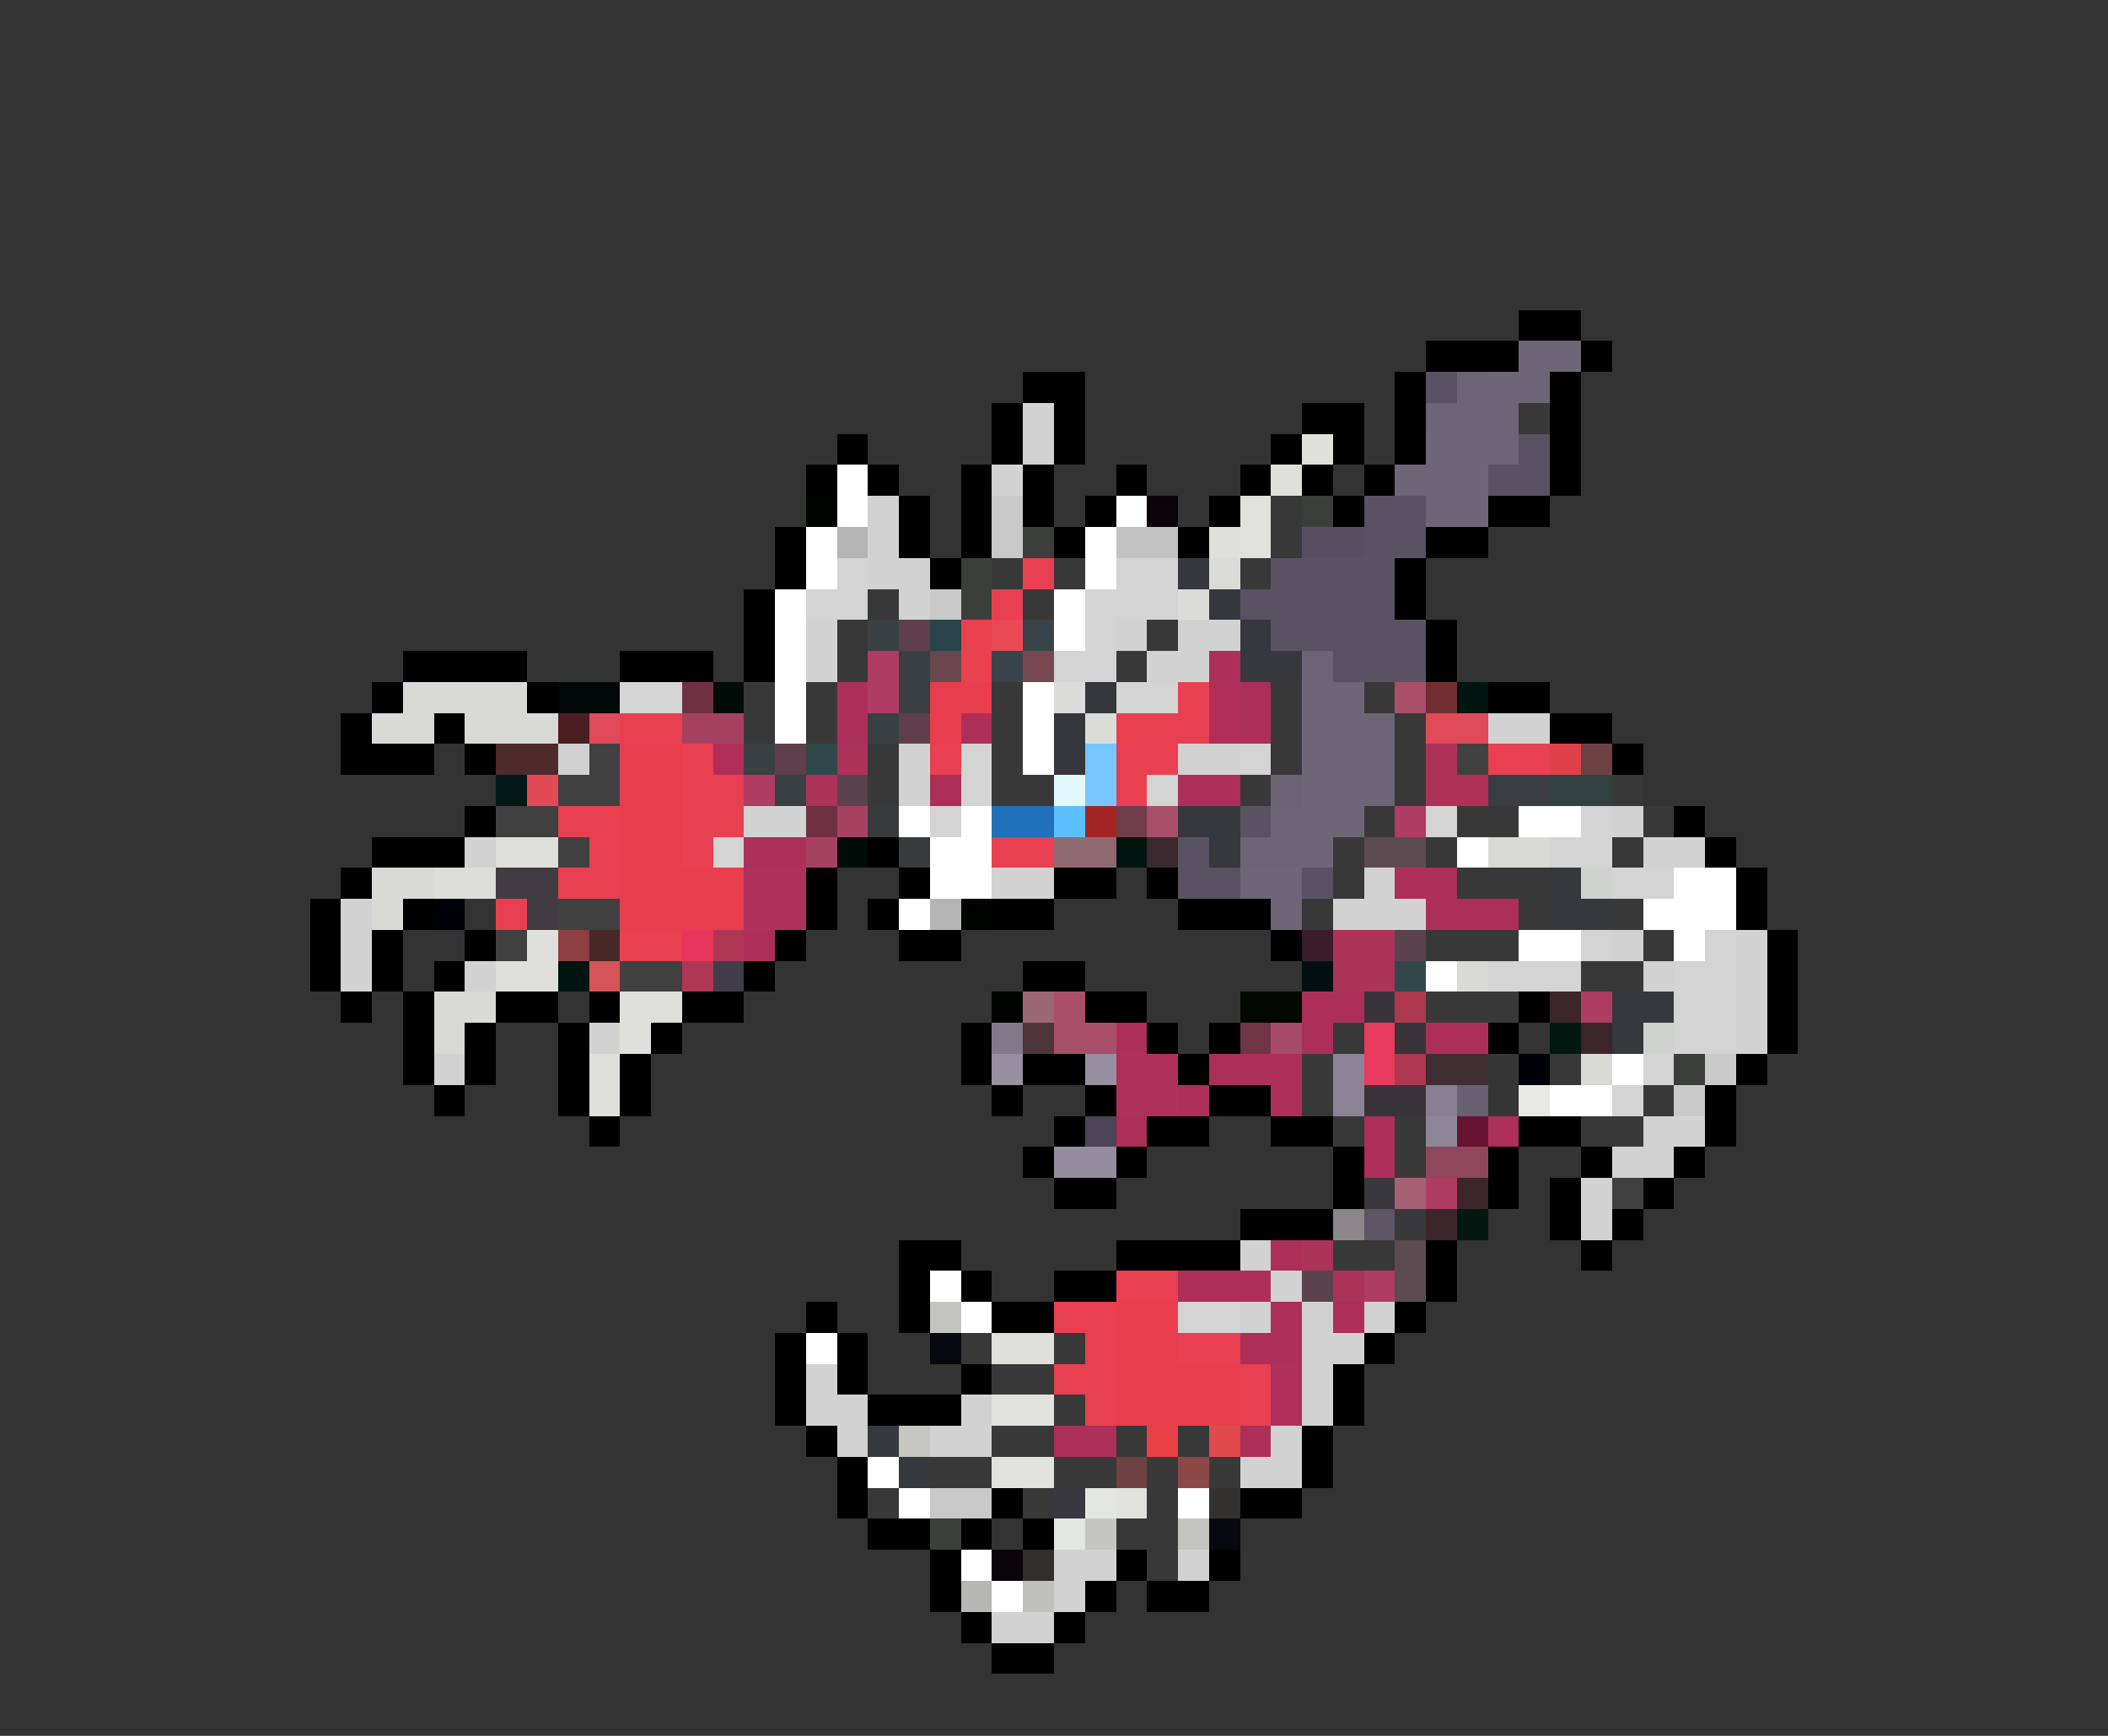 <svg xmlns="http://www.w3.org/2000/svg" viewBox="0 -0.5 68 56" shape-rendering="crispEdges">
<rect x="0" y="-0.5" width="68" height="56" fill="#333333" stroke="none"/>
<path stroke="#000000" d="M49 10h2M46 11h3M51 11h1M33 12h2M45 12h1M50 12h1M32 13h1M34 13h1M42 13h2M45 13h1M50 13h1M27 14h1M32 14h1M34 14h1M41 14h1M43 14h1M45 14h1M50 14h1M26 15h1M28 15h1M31 15h1M33 15h1M36 15h1M40 15h1M42 15h1M44 15h1M50 15h1M29 16h1M31 16h1M33 16h1M35 16h1M39 16h1M43 16h1M48 16h2M25 17h1M29 17h1M31 17h1M34 17h1M38 17h1M46 17h2M25 18h1M30 18h1M45 18h1M24 19h1M45 19h1M24 20h1M46 20h1M13 21h4M20 21h3M24 21h1M46 21h1M12 22h1M17 22h1M48 22h2M11 23h1M14 23h1M50 23h2M11 24h3M15 24h1M52 24h1M15 26h1M54 26h1M12 27h3M28 27h1M55 27h1M11 28h1M26 28h1M29 28h1M34 28h2M37 28h1M56 28h1M10 29h1M13 29h1M26 29h1M28 29h1M32 29h2M38 29h3M56 29h1M10 30h1M12 30h1M15 30h1M25 30h1M29 30h2M41 30h1M57 30h1M10 31h1M12 31h1M14 31h1M24 31h1M33 31h2M57 31h1M11 32h1M13 32h1M16 32h2M19 32h1M22 32h2M35 32h2M49 32h1M57 32h1M13 33h1M15 33h1M18 33h1M21 33h1M31 33h1M37 33h1M39 33h1M48 33h1M57 33h1M13 34h1M15 34h1M18 34h1M20 34h1M31 34h1M33 34h2M38 34h1M56 34h1M14 35h1M18 35h1M20 35h1M32 35h1M35 35h1M39 35h2M55 35h1M19 36h1M34 36h1M37 36h2M41 36h2M49 36h2M55 36h1M33 37h1M36 37h1M43 37h1M48 37h1M51 37h1M54 37h1M34 38h2M43 38h1M48 38h1M50 38h1M53 38h1M40 39h3M50 39h1M52 39h1M29 40h2M36 40h4M46 40h1M51 40h1M29 41h1M31 41h1M34 41h2M46 41h1M26 42h1M29 42h1M32 42h2M45 42h1M25 43h1M27 43h1M44 43h1M25 44h1M27 44h1M31 44h1M43 44h1M25 45h1M28 45h3M43 45h1M26 46h1M42 46h1M27 47h1M42 47h1M27 48h1M32 48h1M40 48h2M28 49h2M31 49h1M33 49h1M30 50h1M36 50h1M39 50h1M30 51h1M35 51h1M37 51h2M31 52h1M34 52h1M32 53h2" />
<path stroke="#6c6676" d="M49 11h2M48 12h2M48 13h1M46 14h2M45 15h3M46 16h2M42 22h2M42 23h3M42 24h3M42 25h3M42 26h2M42 27h1M40 28h2M41 29h1" />
<path stroke="#585262" d="M46 12h1M49 14h1M48 15h2M44 16h2M44 17h2M41 18h4M40 19h5M41 20h5M43 21h3M40 26h1M38 27h1M38 28h2M42 28h1" />
<path stroke="#6b6575" d="M47 12h1M46 13h2M48 14h1M42 21h1M41 26h1M40 27h2" />
<path stroke="#d2d2d2" d="M33 13h1M33 14h1M32 15h1M28 16h1M28 17h1M28 18h2M29 19h1M26 20h1M36 20h1M38 20h2M26 21h1M37 21h2M48 23h2M18 24h1M29 24h1M38 24h2M29 25h1M24 26h2M52 26h1M15 27h1M53 27h2M32 28h2M44 28h1M11 29h1M43 29h3M11 30h1M52 30h1M56 30h1M11 31h1M15 31h1M53 31h1M56 31h1M56 32h1M19 33h1M56 33h1M14 34h1M53 36h2M52 37h2M51 38h1M51 39h1M40 40h1M41 41h1M40 42h1M42 42h1M44 42h1M42 43h2M26 44h1M42 44h1M26 45h2M31 45h1M42 45h1M27 46h1M30 46h2M41 46h1M40 47h2M34 50h2M38 50h1M34 51h1M32 52h2" />
<path stroke="#393839" d="M49 13h1M41 16h1M41 17h1M32 18h1M34 18h1M40 18h1M28 19h1M33 19h1M27 20h1M37 20h1M27 21h1M36 21h1M24 22h1M26 22h1M32 22h1M41 22h1M44 22h1M24 23h1M26 23h1M32 23h1M41 23h1M45 23h1M28 24h1M32 24h1M41 24h1M45 24h1M28 25h1M32 25h2M40 25h1M45 25h1M52 25h1M44 26h1M47 26h2M53 26h1M43 27h1M46 27h1M52 27h1M43 28h1M47 28h3M42 29h1M49 29h1M52 29h1M46 30h3M53 30h1M51 31h2M46 32h3M43 33h1M42 34h1M50 34h1M42 35h1M53 35h1M43 36h1M45 36h1M51 36h2M45 37h1M43 40h2M31 43h1M34 43h1M32 44h2M34 45h1M32 46h2M36 46h1M38 46h1M30 47h2M34 47h2M37 47h1M39 47h1M28 48h1M33 48h1M37 48h1M36 49h2M37 50h1" />
<path stroke="#dfdfdb" d="M42 14h1M41 15h1M39 17h1M16 27h2M17 30h1M16 31h2M20 32h2M20 33h1M19 34h1M19 35h1M32 43h2" />
<path stroke="#ffffff" d="M27 15h1M27 16h1M36 16h1M26 17h1M35 17h1M26 18h1M35 18h1M25 19h1M34 19h1M25 20h1M34 20h1M25 21h1M25 22h1M33 22h1M25 23h1M33 23h1M33 24h1M29 26h1M31 26h1M49 26h2M30 27h2M47 27h1M30 28h2M54 28h2M29 29h1M53 29h3M49 30h2M54 30h1M46 31h1M52 34h1M50 35h2M30 41h1M31 42h1M26 43h1M28 47h1M29 48h1M38 48h1M31 50h1M32 51h1" />
<path stroke="#000400" d="M26 16h1M31 29h1M32 32h1" />
<path stroke="#c9c9c9" d="M32 16h1M32 17h1M30 19h1M55 34h1M54 35h1M30 48h2" />
<path stroke="#080408" d="M37 16h1M32 50h1" />
<path stroke="#e1e1dd" d="M40 16h1M40 17h1M32 45h2M32 47h2M36 48h1" />
<path stroke="#3c3e3c" d="M42 16h1M33 17h1M31 18h1M31 19h1M54 34h1M30 49h1" />
<path stroke="#b5b5b5" d="M27 17h1M30 29h1" />
<path stroke="#c2c2c2" d="M36 17h2" />
<path stroke="#554f5f" d="M42 17h2" />
<path stroke="#d4d4d4" d="M27 18h1M36 18h2M26 19h2M35 19h3M35 20h1M34 21h2M20 22h2M36 22h2M31 24h1M40 24h1M31 25h1M37 25h1M30 26h1M46 26h1M51 26h1M23 27h1M50 27h2M52 28h2M51 30h1M55 30h1M48 31h3M54 31h2M54 32h2M54 33h2M53 34h1M52 35h1M38 42h2" />
<path stroke="#e84051" d="M33 18h1M32 19h1M38 22h1M20 23h2M36 23h3M22 24h1M30 24h1M36 24h2M48 24h2M22 25h2M36 25h1M18 26h2M22 26h2M19 27h1M22 27h1M32 27h2M18 28h2M16 29h1M20 30h2M36 41h2M34 42h2M35 43h1M38 43h2M34 44h2M40 44h1M35 45h1M40 45h1" />
<path stroke="#36373c" d="M38 18h1M39 19h1M35 22h1M34 23h1M34 24h1" />
<path stroke="#dbdbd9" d="M39 18h1M38 19h1M34 22h1M35 23h1" />
<path stroke="#394041" d="M28 20h1M29 21h1M29 22h1M28 23h1M24 24h1M25 25h1" />
<path stroke="#603f4c" d="M29 20h1M29 23h1M25 24h1" />
<path stroke="#29444a" d="M30 20h1" />
<path stroke="#e8404d" d="M31 20h1M31 21h1" />
<path stroke="#e94955" d="M32 20h1" />
<path stroke="#39444a" d="M33 20h1M32 21h1" />
<path stroke="#36383c" d="M40 20h1M40 21h2M38 26h2M39 27h1M50 28h1M50 29h2M52 32h2M52 33h1" />
<path stroke="#ae3c63" d="M28 21h1M28 22h1M24 25h1M45 26h1M51 32h1M46 38h1M44 41h1" />
<path stroke="#6a474c" d="M30 21h1" />
<path stroke="#75494f" d="M33 21h1" />
<path stroke="#ac2f5a" d="M39 21h1M27 22h1M40 22h1M27 23h1M31 23h1M40 23h1M30 25h1M38 25h2M24 27h2M45 28h2M46 29h3M24 30h1M42 32h2M36 33h1M42 33h1M46 33h2M39 34h3M38 35h1M41 35h1M36 36h1M44 36h1M48 36h1M44 37h1M41 40h1M38 41h3M41 42h1M43 42h1M40 43h2M34 46h2M40 46h1" />
<path stroke="#d9d9d6" d="M13 22h4M12 23h2M15 23h3M48 27h2M12 28h2M12 29h1M47 31h1M14 32h2M14 33h1M51 34h1" />
<path stroke="#000808" d="M18 22h2" />
<path stroke="#6f3044" d="M22 22h1M26 26h1" />
<path stroke="#000c08" d="M23 22h1M27 27h1" />
<path stroke="#e73d4c" d="M30 22h2M30 23h1M20 24h2M20 25h2M20 26h2M20 27h2M20 28h4M20 29h4M36 42h2M36 43h2M36 44h4M36 45h4" />
<path stroke="#af2e5a" d="M39 22h1M39 23h1M23 24h1M41 44h1M41 45h1" />
<path stroke="#a8506b" d="M45 22h1M37 26h1M34 32h1M34 33h2" />
<path stroke="#722e33" d="M46 22h1" />
<path stroke="#001410" d="M47 22h1M36 27h1M18 31h1" />
<path stroke="#4b1e22" d="M18 23h1" />
<path stroke="#e14a59" d="M19 23h1M46 23h2" />
<path stroke="#a64162" d="M22 23h2M27 26h1M26 27h1" />
<path stroke="#4d2a2c" d="M16 24h2" />
<path stroke="#414041" d="M19 24h1M47 24h1M18 25h2M16 26h2M18 27h1M18 29h2M16 30h1M20 31h2M52 38h1" />
<path stroke="#31484a" d="M26 24h1M45 31h1" />
<path stroke="#ac335a" d="M27 24h1M26 25h1M43 30h2M43 31h2M42 40h1M43 41h1" />
<path stroke="#77c6ff" d="M35 24h1M35 25h1" />
<path stroke="#ae3158" d="M46 24h1M46 25h2" />
<path stroke="#e04149" d="M50 24h1" />
<path stroke="#6d4244" d="M51 24h1" />
<path stroke="#001818" d="M16 25h1" />
<path stroke="#e14a55" d="M17 25h1" />
<path stroke="#5b434e" d="M27 25h1M45 30h1M42 41h1" />
<path stroke="#e2f8ff" d="M34 25h1" />
<path stroke="#6a6474" d="M41 25h1" />
<path stroke="#393c41" d="M48 25h2" />
<path stroke="#314041" d="M50 25h2" />
<path stroke="#393a3c" d="M28 26h1M29 27h1" />
<path stroke="#1e71ba" d="M32 26h2" />
<path stroke="#5dbeff" d="M34 26h1" />
<path stroke="#a32424" d="M35 26h1" />
<path stroke="#713c4c" d="M36 26h1" />
<path stroke="#8f6970" d="M34 27h2" />
<path stroke="#39292e" d="M37 27h1" />
<path stroke="#5c4c52" d="M44 27h2M45 40h1M45 41h1" />
<path stroke="#dddddb" d="M14 28h2" />
<path stroke="#413c41" d="M16 28h2M17 29h1" />
<path stroke="#ae315b" d="M24 28h2M24 29h2M36 34h2M36 35h2" />
<path stroke="#d0d2d0" d="M51 28h1M53 33h1" />
<path stroke="#000008" d="M14 29h1M49 34h1" />
<path stroke="#343334" d="M15 29h1" />
<path stroke="#8e3f41" d="M18 30h1" />
<path stroke="#472927" d="M19 30h1" />
<path stroke="#e7355b" d="M22 30h1" />
<path stroke="#af3755" d="M23 30h1M22 31h1" />
<path stroke="#3b1d29" d="M42 30h1" />
<path stroke="#d55459" d="M19 31h1" />
<path stroke="#413c4a" d="M23 31h1" />
<path stroke="#001010" d="M42 31h1" />
<path stroke="#9c6773" d="M33 32h1" />
<path stroke="#000800" d="M40 32h2" />
<path stroke="#393439" d="M44 32h1M45 33h1M44 35h2" />
<path stroke="#ad3850" d="M45 32h1M45 34h1" />
<path stroke="#3c252b" d="M50 32h1M51 33h1M47 38h1M46 39h1" />
<path stroke="#807a8a" d="M32 33h1" />
<path stroke="#4e3539" d="M33 33h1" />
<path stroke="#703547" d="M40 33h1" />
<path stroke="#a74b6a" d="M41 33h1" />
<path stroke="#e83a5c" d="M44 33h1M44 34h1" />
<path stroke="#001810" d="M50 33h1M47 39h1" />
<path stroke="#9690a0" d="M32 34h1M35 34h1" />
<path stroke="#8b8496" d="M43 34h1M43 35h1" />
<path stroke="#3e2e31" d="M46 34h2" />
<path stroke="#363536" d="M48 34h1M48 35h1" />
<path stroke="#878092" d="M46 35h1" />
<path stroke="#676171" d="M47 35h1" />
<path stroke="#e8e8e6" d="M49 35h1" />
<path stroke="#4a4454" d="M35 36h1" />
<path stroke="#8c8697" d="M46 36h1" />
<path stroke="#681332" d="M47 36h1" />
<path stroke="#938d9d" d="M34 37h2" />
<path stroke="#8f475d" d="M46 37h2" />
<path stroke="#39383c" d="M44 38h1M45 39h1" />
<path stroke="#a46274" d="M45 38h1" />
<path stroke="#8c868a" d="M43 39h1" />
<path stroke="#5b5564" d="M44 39h1" />
<path stroke="#c5c5c0" d="M30 42h1M38 49h1" />
<path stroke="#080810" d="M30 43h1M39 49h1" />
<path stroke="#363a3f" d="M28 46h1M29 47h1" />
<path stroke="#c7c7c2" d="M29 46h1" />
<path stroke="#e84045" d="M37 46h1" />
<path stroke="#e14a4d" d="M39 46h1" />
<path stroke="#6e4243" d="M36 47h1" />
<path stroke="#8b4847" d="M38 47h1" />
<path stroke="#393841" d="M34 48h1" />
<path stroke="#e4e6e1" d="M35 48h1M34 49h1" />
<path stroke="#333230" d="M39 48h1" />
<path stroke="#c5c5c2" d="M35 49h1" />
<path stroke="#302f2a" d="M33 50h1" />
<path stroke="#b7b7b3" d="M31 51h1" />
<path stroke="#c0c0bc" d="M33 51h1" />
</svg>